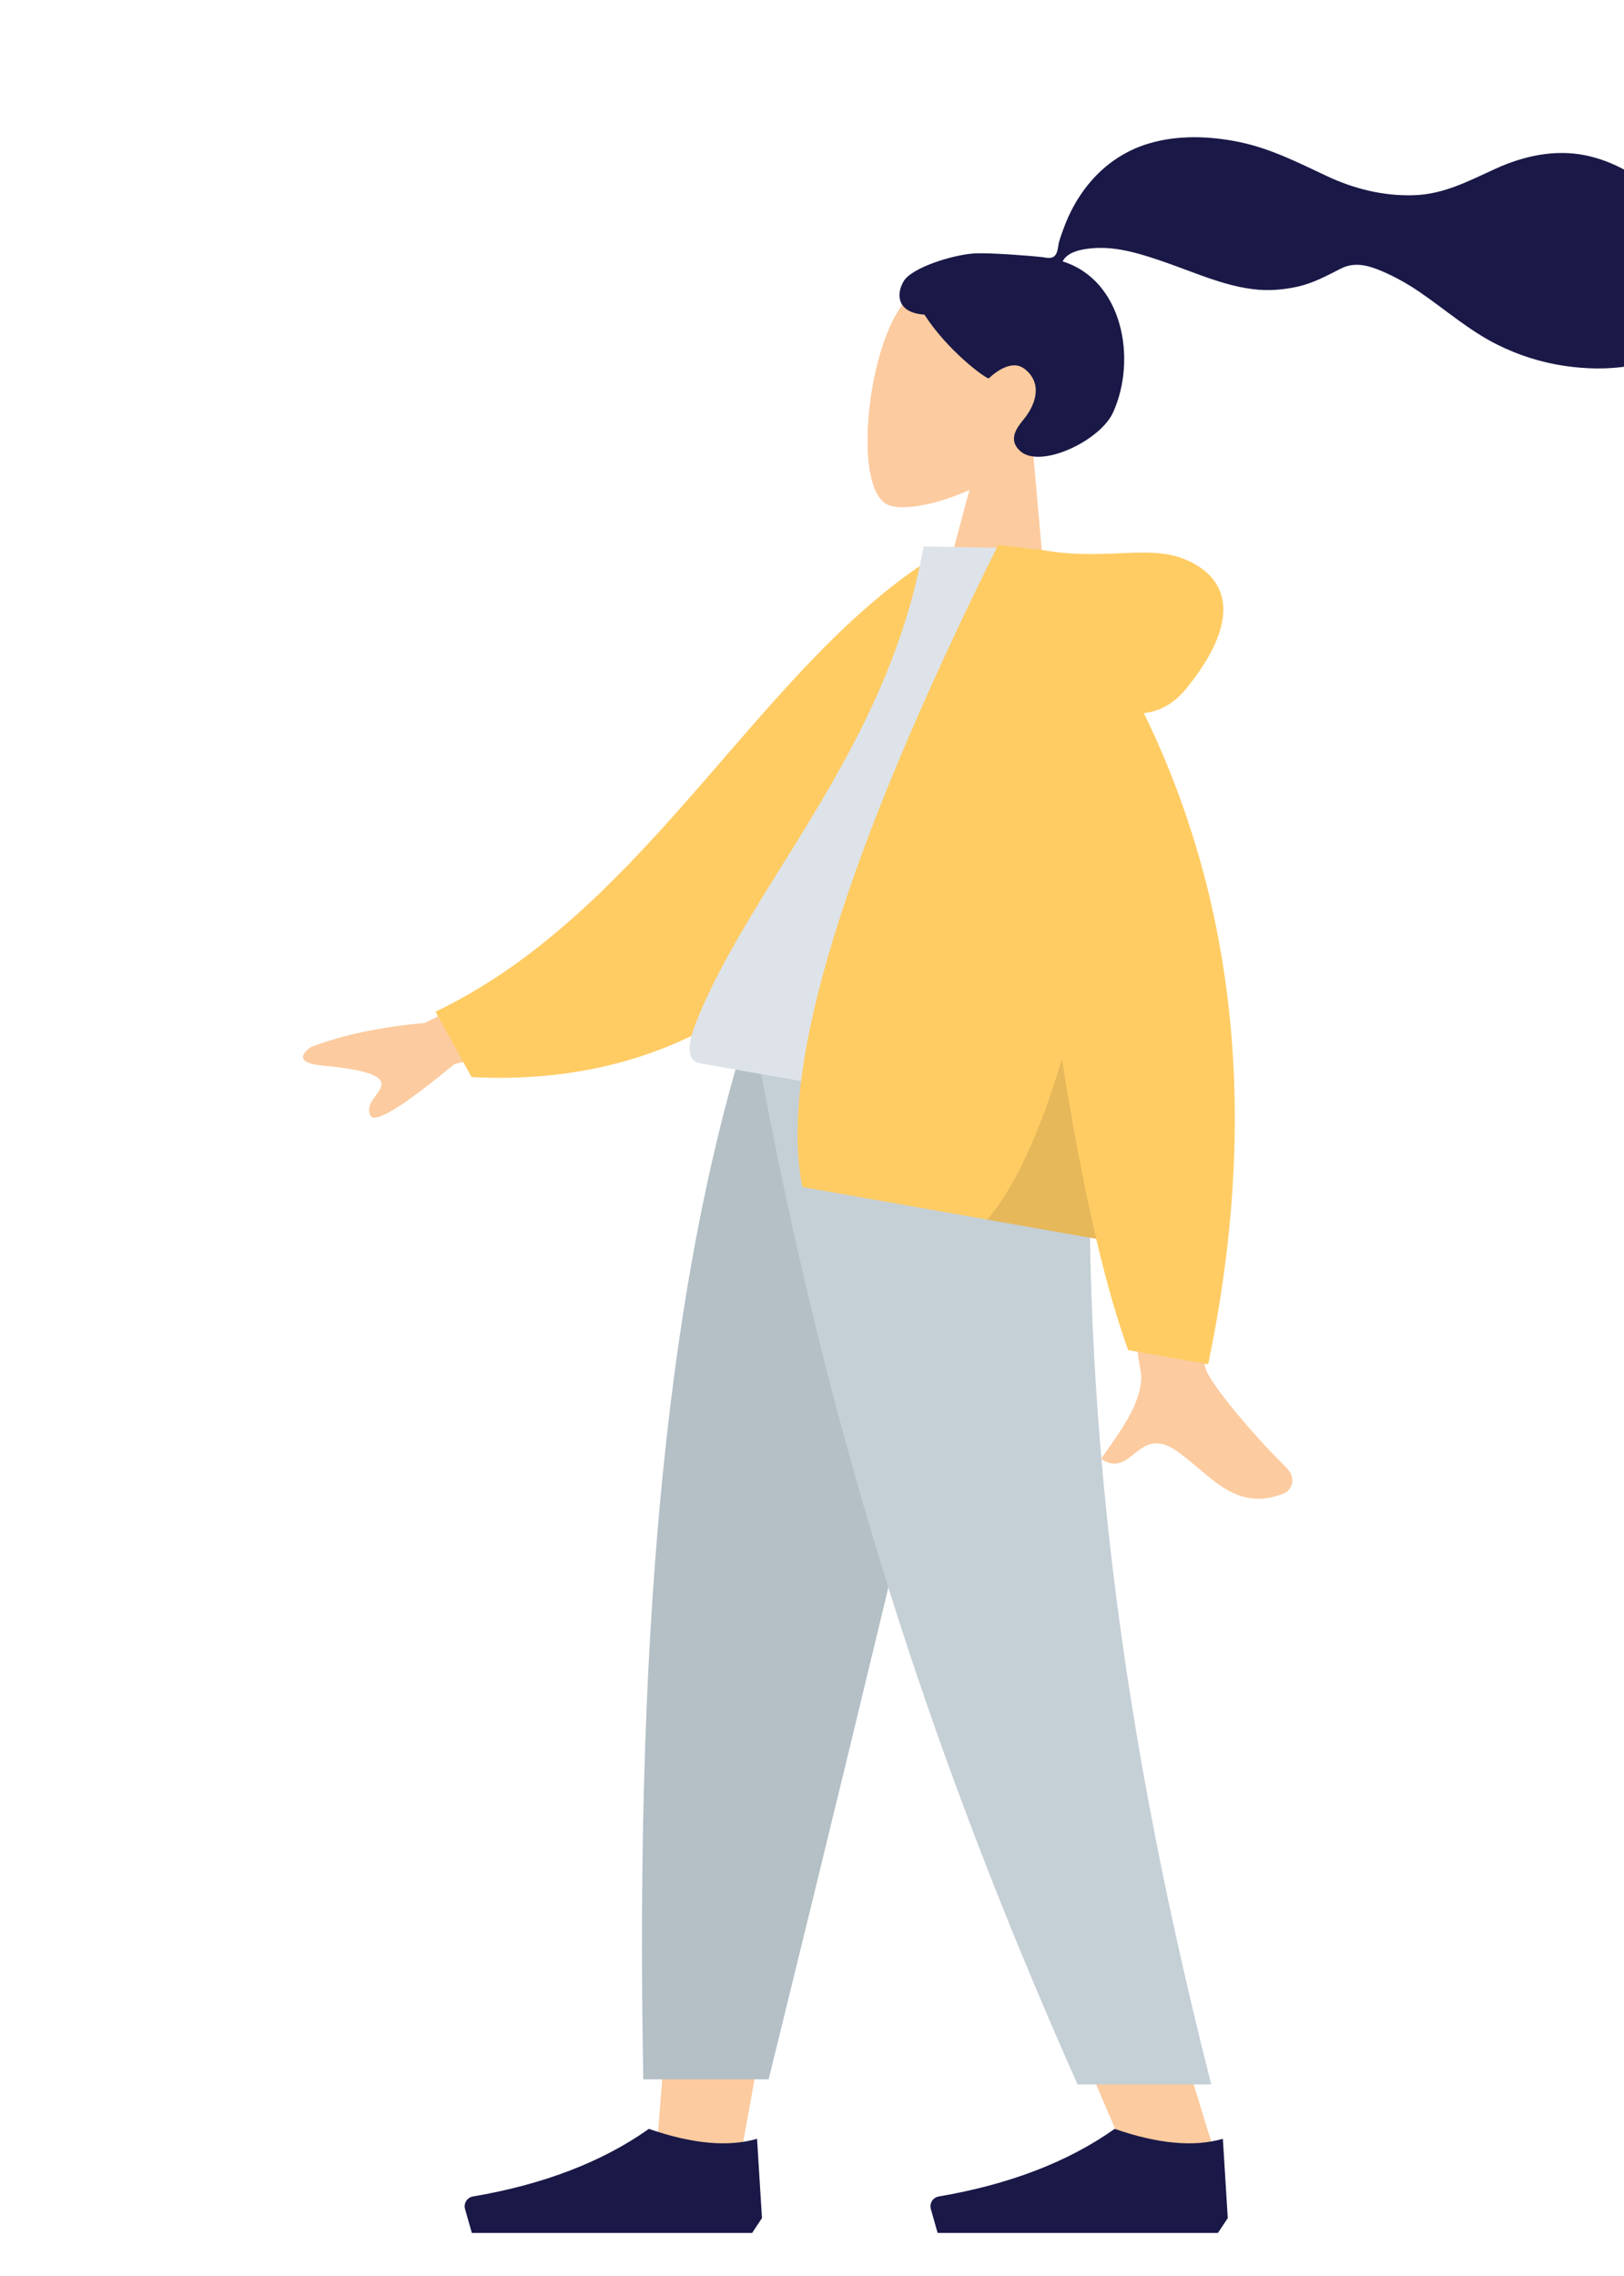 <svg width="322" height="451" viewBox="0 0 322 451" fill="none" xmlns="http://www.w3.org/2000/svg">
<path fill-rule="evenodd" clip-rule="evenodd" d="M204.772 88.992C209.913 84.27 213.748 78.182 214.129 70.879C215.23 49.839 185.618 50.865 178.674 60.701C171.729 70.537 169.118 97.326 176.189 100.104C179.009 101.212 185.439 100.134 192.221 97.104L184.812 124.649L208.214 127.519L204.772 88.992Z" fill="#FCCB9F"/>
<path fill-rule="evenodd" clip-rule="evenodd" d="M193.502 50.207C196.648 50.08 204.997 50.751 206.528 50.94C207.507 51.06 208.54 51.413 209.23 50.586C209.796 49.908 209.775 48.643 210.021 47.806C210.308 46.835 210.662 45.885 211.018 44.937C212.032 42.241 213.374 39.722 215.102 37.414C218.345 33.085 222.705 29.918 227.904 28.401C233.646 26.726 239.883 26.947 245.69 28.142C251.905 29.421 257.333 32.189 263.021 34.866C268.441 37.417 274.267 38.874 280.285 38.691C286.35 38.508 291.243 35.835 296.639 33.39C302.164 30.887 308.289 29.558 314.307 30.775C319.924 31.91 324.863 34.892 329.169 38.595C333.197 42.059 336.385 46.023 337.82 51.228C339.364 56.828 338.643 62.677 334.449 66.944C328.368 73.127 318.421 73.699 310.348 72.531C305.678 71.855 301.185 70.436 296.955 68.34C291.314 65.543 286.651 61.405 281.486 57.878C279.062 56.222 276.522 54.796 273.815 53.66C271.188 52.558 268.551 51.877 265.885 53.218C263.065 54.637 260.519 56.058 257.404 56.78C254.415 57.473 251.313 57.686 248.268 57.288C242.344 56.515 236.726 53.951 231.119 52.007C226.546 50.422 221.645 48.801 216.738 49.183C214.69 49.342 211.669 49.82 210.693 51.807C222.567 55.497 225.492 71.097 220.714 81.7C218.135 87.422 206.172 93.014 202.238 89.357C199.745 87.04 201.726 84.642 203.012 83.057C205.475 80.021 206.698 75.883 203.17 73.126C200.126 70.749 196.095 75.014 196.03 75.001C195.136 74.819 187.874 69.449 183.288 62.351C177.946 62.015 177.57 58.42 179.188 55.716C180.806 53.012 189.154 50.383 193.502 50.207Z" fill="#191847"/>
<path fill-rule="evenodd" clip-rule="evenodd" d="M200.206 207.812L164.216 331.775L147.288 424.848H130.297L147.257 207.812H200.206Z" fill="#FCCB9F"/>
<path fill-rule="evenodd" clip-rule="evenodd" d="M216.381 207.812C213.869 272.21 214.86 307.335 215.422 313.185C215.984 319.036 219.175 358.221 240.918 426.812H223.246C194.451 361.011 184.399 321.826 181.096 313.185C177.793 304.545 168.039 269.421 153.799 207.812H216.381Z" fill="#FCCB9F"/>
<path fill-rule="evenodd" clip-rule="evenodd" d="M200.979 207.812C191.617 250.468 175.426 318.558 152.404 412.081H127.553C125.717 316.088 133.526 252.909 147.048 207.812H200.979Z" fill="#B4BFC6"/>
<path fill-rule="evenodd" clip-rule="evenodd" d="M216.506 207.812C214.047 272.21 220.421 335.654 240.165 413.084H213.65C184.802 348.265 164.125 285.134 149.994 207.812H216.506Z" fill="#C5CFD6"/>
<path fill-rule="evenodd" clip-rule="evenodd" d="M243.437 439.579L242.462 423.866C236.753 425.535 229.602 424.88 221.01 421.902C211.772 428.443 200.141 432.909 186.12 435.301C185.05 435.483 184.331 436.498 184.513 437.568C184.525 437.637 184.541 437.705 184.56 437.773L185.908 442.525H221.01H241.487L243.437 439.579Z" fill="#191847"/>
<path fill-rule="evenodd" clip-rule="evenodd" d="M151.08 439.579L150.105 423.866C144.396 425.535 137.246 424.88 128.654 421.902C119.415 428.443 107.785 432.909 93.763 435.301C92.693 435.483 91.974 436.498 92.157 437.568C92.168 437.637 92.184 437.705 92.203 437.773L93.551 442.525H128.654H149.13L151.08 439.579Z" fill="#191847"/>
<path fill-rule="evenodd" clip-rule="evenodd" d="M119.074 185.516L84.212 202.735C75.443 203.518 67.953 205.095 61.744 207.466C60.204 208.441 58.169 210.606 63.745 211.152C69.322 211.699 75.163 212.524 75.591 214.534C76.02 216.544 72.294 218.201 73.382 221.002C74.107 222.87 79.688 219.49 90.122 210.863L122.921 203.578L119.074 185.516ZM237.436 207.177L217.202 203.694C222.578 246.184 225.545 268.749 226.105 271.39C227.365 277.331 221.137 284.944 218.31 289.126C224.388 293.241 225.614 282.185 233.255 287.523C240.229 292.396 244.879 299.817 254.613 295.949C255.809 295.474 257.434 293.175 254.923 290.713C248.665 284.579 239.913 274.23 239.023 271.175C237.809 267.008 237.28 245.675 237.436 207.177Z" fill="#FCCB9F"/>
<path fill-rule="evenodd" clip-rule="evenodd" d="M194.933 112.245L186.82 109.337C151.049 130.674 129.212 179.926 86.349 200.503L93.505 213.465C160.954 216.925 188.399 156.992 194.933 112.245Z" fill="#FFCC64"/>
<path fill-rule="evenodd" clip-rule="evenodd" d="M212.86 223.778C179.315 217.867 154.64 213.52 138.835 210.735C135.452 210.139 136.951 205.369 137.875 202.991C148.536 175.549 175.974 148.779 183.117 108.301L205.06 108.716C217.71 140.223 217.649 176.259 212.86 223.778Z" fill="#DDE3E9"/>
<path fill-rule="evenodd" clip-rule="evenodd" d="M226.8 141.326C230.058 140.981 232.881 139.336 235.267 136.389C245.556 123.687 244.105 115.439 236.214 111.422C228.323 107.405 219.96 111.342 206.671 109.001C205.949 108.874 205.279 108.802 204.662 108.787L197.91 107.991C167.266 169.587 154.327 212.006 159.093 235.247L217.356 245.512C219.388 254.167 221.497 261.52 223.682 267.569L239.557 270.366C249.574 222.335 245.321 179.322 226.8 141.326Z" fill="#FFCC64"/>
<path fill-rule="evenodd" clip-rule="evenodd" d="M210.561 209.906C206.024 224.909 201.083 235.508 195.737 241.702L217.359 245.511C214.989 235.415 212.723 223.547 210.561 209.906L210.561 209.906Z" fill="black" fill-opacity="0.1"/>
</svg>
